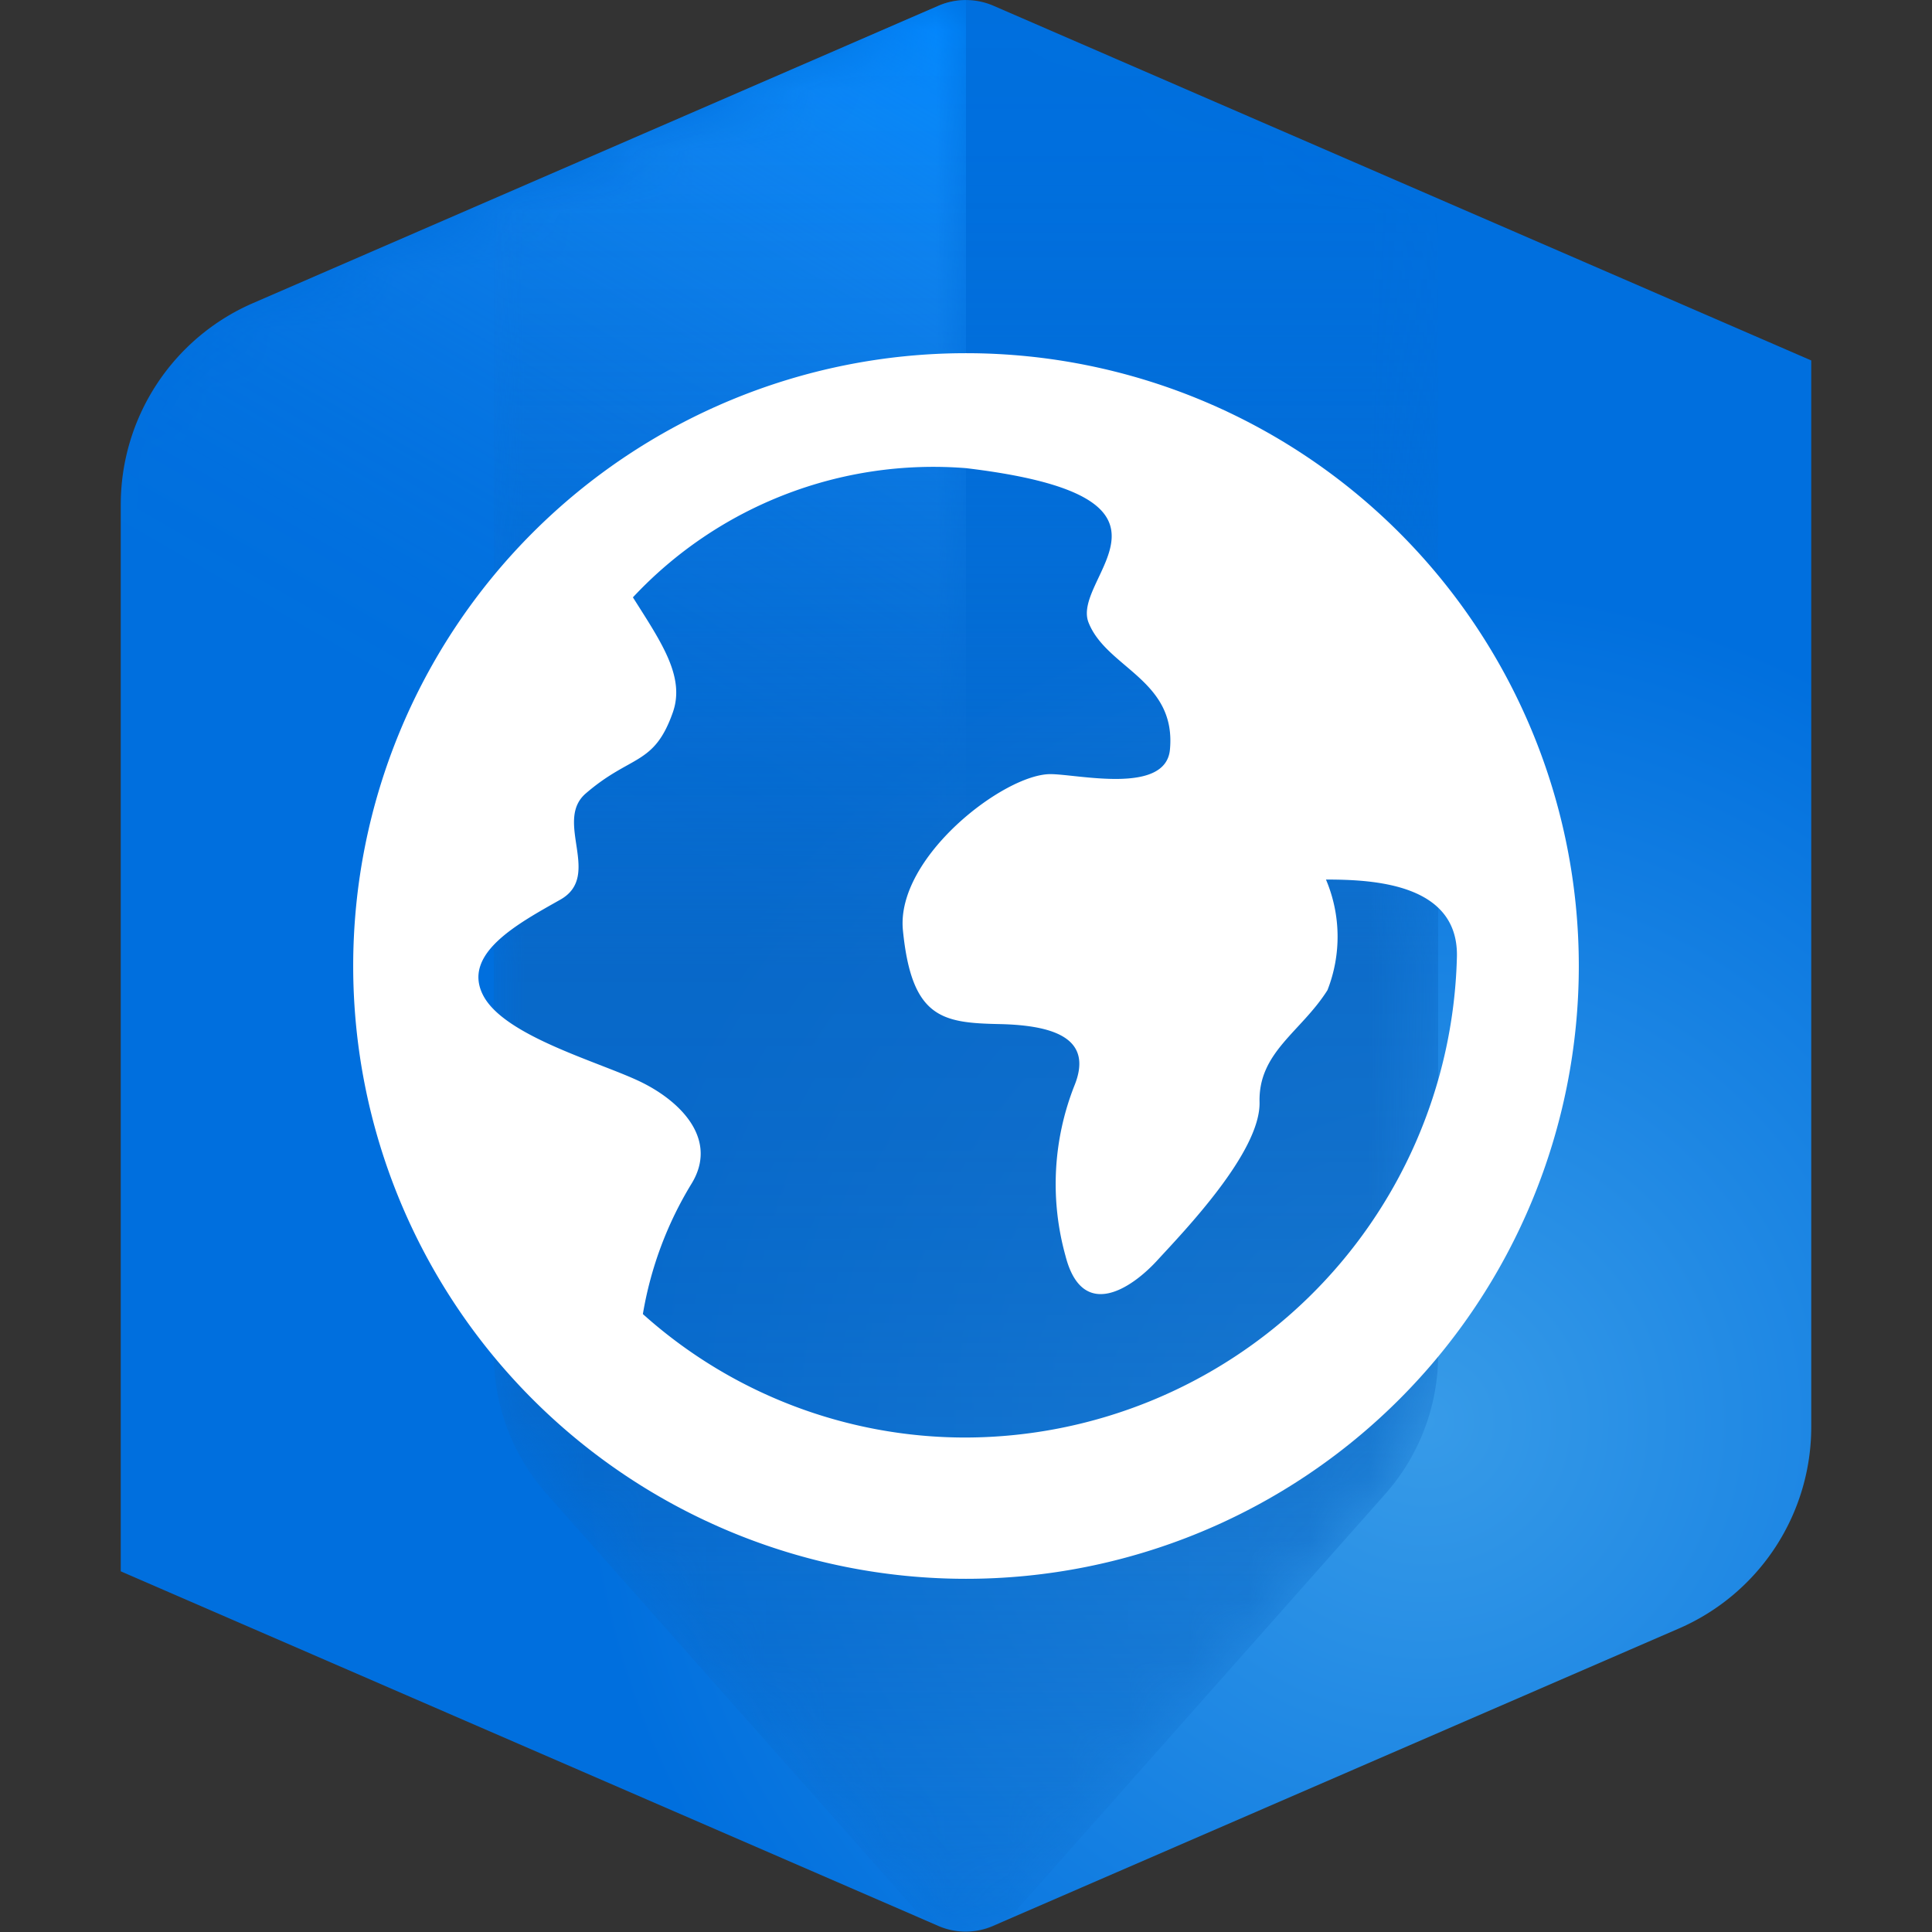 <svg xmlns="http://www.w3.org/2000/svg" viewBox="0 0 32 32"><rect x="0" y="0" width="32" height="32" fill="#333333" stroke="none"/><defs><linearGradient id="a" x1="19.265" x2="4.494" y1="1.885" y2="27.47" gradientUnits="userSpaceOnUse"><stop offset="0" stop-color="#e63a00"/><stop offset=".031" stop-color="#e63a00" stop-opacity=".883"/><stop offset=".099" stop-color="#e63a00" stop-opacity=".652"/><stop offset=".168" stop-color="#e63a00" stop-opacity=".452"/><stop offset=".236" stop-color="#e63a00" stop-opacity=".289"/><stop offset=".304" stop-color="#e63a00" stop-opacity=".163"/><stop offset=".371" stop-color="#e63a00" stop-opacity=".072"/><stop offset=".437" stop-color="#e63a00" stop-opacity=".018"/><stop offset=".5" stop-color="#e63a00" stop-opacity="0"/></linearGradient><linearGradient id="b" x1="2" x2="16" y1="16" y2="16" gradientUnits="userSpaceOnUse"><stop offset=".722" stop-color="#fff"/><stop offset="1" stop-color="#333"/></linearGradient><linearGradient id="c" x1="8.18" x2="23.82" y1="15.999" y2="15.999" gradientUnits="userSpaceOnUse"><stop offset="0" stop-color="gray"/><stop offset=".05" stop-color="#989898"/><stop offset=".142" stop-color="#bdbdbd"/><stop offset=".234" stop-color="#dadada"/><stop offset=".324" stop-color="#eee"/><stop offset=".414" stop-color="#fbfbfb"/><stop offset=".5" stop-color="#fff"/><stop offset=".564" stop-color="#fbfbfb"/><stop offset=".63" stop-color="#eee"/><stop offset=".697" stop-color="#dadada"/><stop offset=".765" stop-color="#bdbdbd"/><stop offset=".833" stop-color="#979797"/><stop offset=".902" stop-color="#696969"/><stop offset=".97" stop-color="#343434"/><stop offset="1" stop-color="#1a1a1a"/></linearGradient><radialGradient id="d" cx="-20.399" cy="21.959" r="25.162" gradientTransform="matrix(1.083 0 0 1.072 45.712 .008)" gradientUnits="userSpaceOnUse"><stop offset="0" stop-color="#379be8"/><stop offset=".515" stop-color="#006fde"/></radialGradient><mask id="e" width="14" height="32" x="2" y="0" maskUnits="userSpaceOnUse"><path fill="url(#a)" d="M15.545.095L4.115 5.053A3.5 3.5 0 0 0 2 8.26V26.03l13.545 5.876A1.144 1.144 0 0 0 16 32V0a1.144 1.144 0 0 0-.455.095z"/><path fill="url(#b)" d="M15.545.095L4.115 5.053A3.5 3.5 0 0 0 2 8.26V26.03l13.545 5.876A1.144 1.144 0 0 0 16 32V0a1.144 1.144 0 0 0-.455.095z"/></mask><linearGradient id="f" x1="19.275" x2="4.506" y1="1.892" y2="27.473" gradientUnits="userSpaceOnUse"><stop offset=".004" stop-color="#08f"/><stop offset=".059" stop-color="#0a8dff" stop-opacity=".797"/><stop offset=".123" stop-color="#1592ff" stop-opacity=".588"/><stop offset=".188" stop-color="#1e96ff" stop-opacity=".408"/><stop offset=".253" stop-color="#269aff" stop-opacity=".261"/><stop offset=".316" stop-color="#2c9cff" stop-opacity=".147"/><stop offset=".38" stop-color="#309eff" stop-opacity=".065"/><stop offset=".442" stop-color="#32a0ff" stop-opacity=".016"/><stop offset=".501" stop-color="#33a0ff" stop-opacity="0"/></linearGradient><mask id="g" width="15.64" height="32" x="8.18" y="0" maskUnits="userSpaceOnUse"><path fill="url(#c)" d="M16.853 31.618l6.089-6.87a3.482 3.482 0 0 0 .878-2.31V3.29L16.455.095a1.144 1.144 0 0 0-.91 0L8.18 3.29v19.148a3.482 3.482 0 0 0 .878 2.31l6.09 6.87a1.146 1.146 0 0 0 1.705 0z"/></mask><linearGradient id="h" x1="16" x2="16" y2="32" gradientUnits="userSpaceOnUse"><stop offset=".003" stop-color="#0a67c4" stop-opacity="0"/><stop offset=".08" stop-color="#0a67c4" stop-opacity=".021"/><stop offset=".16" stop-color="#0a67c4" stop-opacity=".085"/><stop offset=".241" stop-color="#0a67c4" stop-opacity=".191"/><stop offset=".323" stop-color="#0a67c4" stop-opacity=".339"/><stop offset=".405" stop-color="#0a67c4" stop-opacity=".53"/><stop offset=".487" stop-color="#0a67c4" stop-opacity=".76"/><stop offset=".5" stop-color="#0a67c4" stop-opacity=".8"/><stop offset=".589" stop-color="#0a67c4" stop-opacity=".779"/><stop offset=".682" stop-color="#0a67c4" stop-opacity=".715"/><stop offset=".776" stop-color="#0a67c4" stop-opacity=".609"/><stop offset=".871" stop-color="#0a67c4" stop-opacity=".461"/><stop offset=".966" stop-color="#0a67c4" stop-opacity=".273"/><stop offset=".998" stop-color="#0a67c4" stop-opacity=".2"/></linearGradient></defs><path fill="url(#d)" d="M2 8.36v17.666l13.548 5.876a1.137 1.137 0 0 0 .902-.004l11.358-4.925A3.64 3.64 0 0 0 30 23.633V5.97L16.452.094a1.146 1.146 0 0 0-.905 0L4.192 5.02A3.64 3.64 0 0 0 2 8.36z"/><g mask="url(#e)"><path fill="url(#f)" d="M16 0a1.134 1.134 0 0 0-.453.094L4.192 5.02A3.625 3.625 0 0 0 2 8.34v17.685l13.548 5.876A1.134 1.134 0 0 0 16 32z"/></g><g mask="url(#g)"><path fill="url(#h)" d="M15.147 31.618a1.142 1.142 0 0 0 1.706 0l6.089-6.87a3.482 3.482 0 0 0 .878-2.31V3.29L16.452.094a1.133 1.133 0 0 0-.905 0L8.18 3.29v19.148a3.482 3.482 0 0 0 .878 2.31z"/></g><g><path fill="#fff" d="M16 5.85A10.15 10.15 0 1 0 26.15 16 10.15 10.15 0 0 0 16 5.85zm0 17.96a7.998 7.998 0 0 1-5.352-2.045 6.066 6.066 0 0 1 .81-2.166c.432-.715-.158-1.336-.818-1.666s-2.283-.759-2.638-1.448.58-1.189 1.279-1.584-.112-1.298.42-1.758c.75-.648 1.13-.457 1.442-1.34.21-.592-.188-1.162-.66-1.909A6.809 6.809 0 0 1 16 7.754c4.02.48 1.734 1.8 2.029 2.555s1.457.949 1.349 2.106c-.07.754-1.53.407-1.98.407-.769 0-2.561 1.381-2.443 2.585.144 1.46.651 1.535 1.598 1.555s1.556.257 1.24 1.026a4.438 4.438 0 0 0-.146 2.81c.276 1.086 1.085.553 1.519.08.434-.474 1.716-1.796 1.696-2.624s.69-1.164 1.125-1.854a2.422 2.422 0 0 0-.025-1.832c.801 0 2.223.07 2.168 1.316A8.16 8.16 0 0 1 16 23.81z"/><path fill="none" d="M0 0H32V32H0z"/></g></svg>